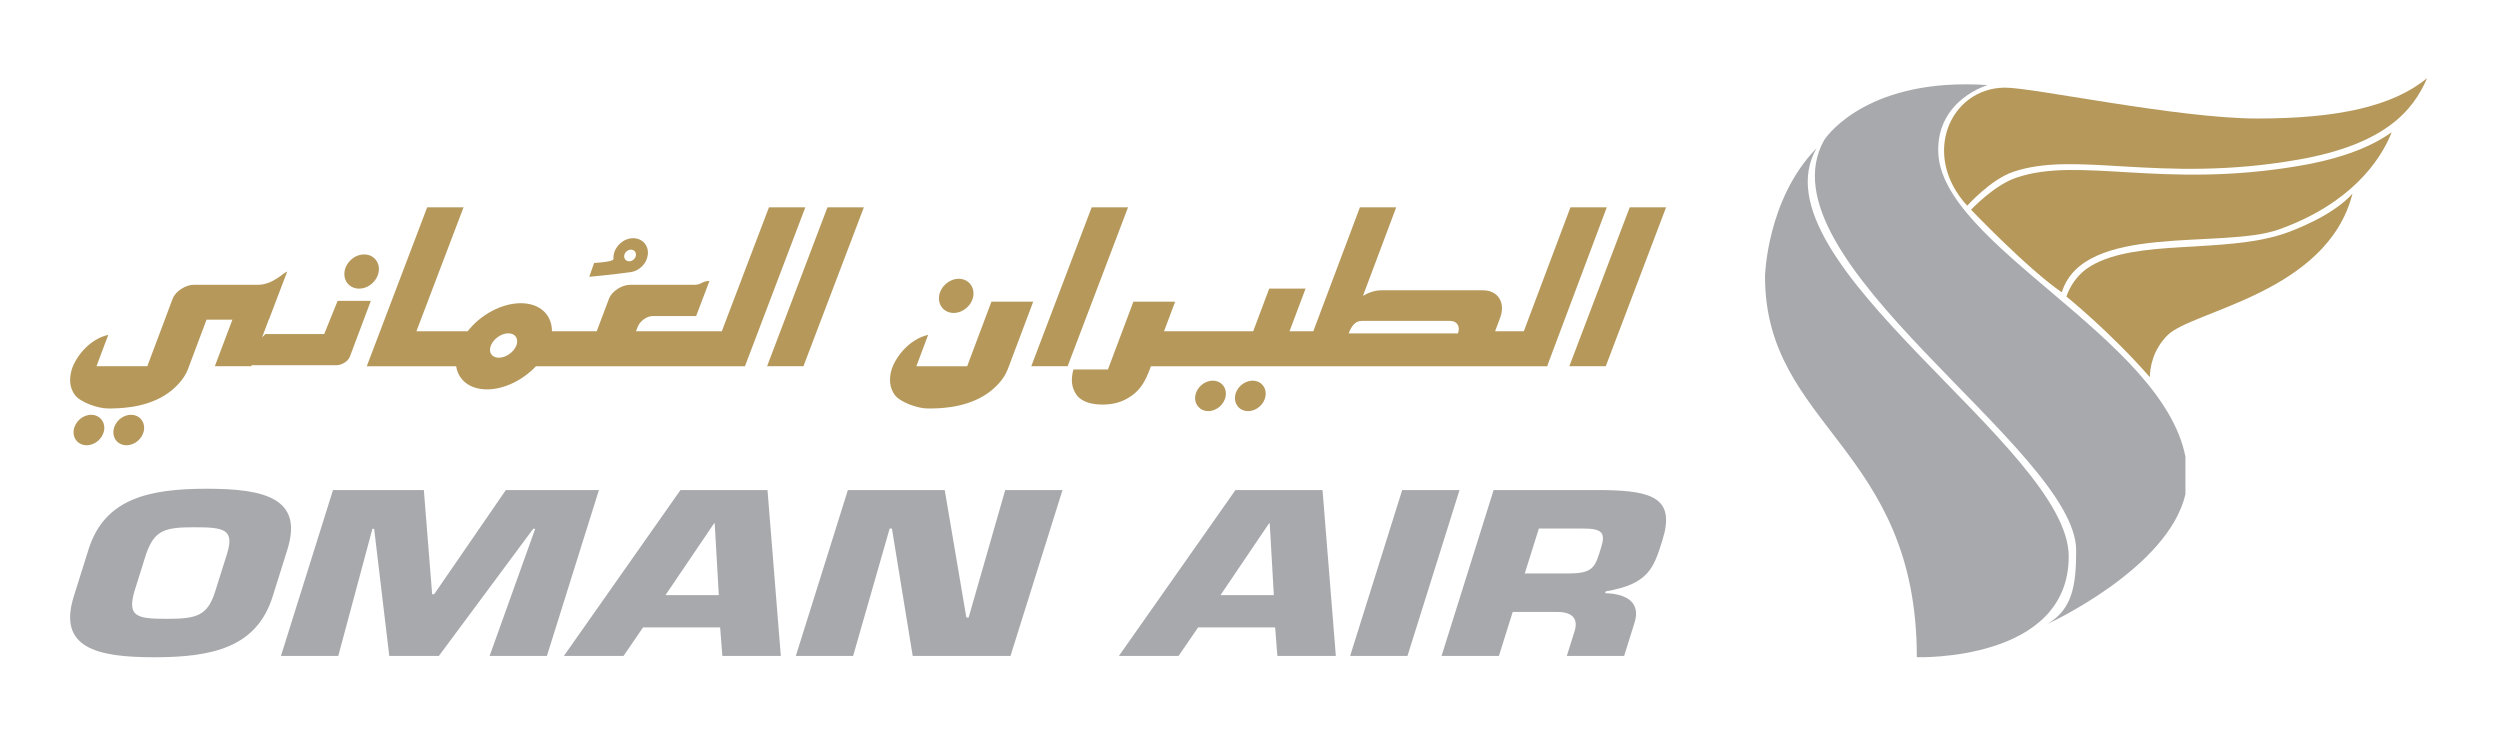 <svg width="309" height="92" viewBox="0 0 309 92" fill="none" xmlns="http://www.w3.org/2000/svg">
<mask id="mask0_4681_7698" style="mask-type:luminance" maskUnits="userSpaceOnUse" x="0" y="0" width="309" height="92">
<path d="M0 91.523H308.339V0H0V91.523Z" fill="white"/>
</mask>
<g mask="url(#mask0_4681_7698)">
<path d="M218.155 34.151C218.155 52.782 236.92 55.277 236.92 81.232C236.92 81.232 255.695 81.838 255.695 68.768C255.695 55.277 216.464 32.39 224.529 18.314C218.369 24.622 218.155 34.151 218.155 34.151Z" fill="#A7A9AC"/>
<path d="M225.483 17.287C217.115 32.084 256.614 55.57 256.614 68.031C256.614 72.312 256.173 75.279 253.06 77.127C253.06 77.127 268.019 70.28 270.121 61.067V56.454C267.24 41.689 239.843 30.278 239.565 18.755C239.405 12.298 245.681 10.514 245.681 10.514C244.779 10.453 243.876 10.422 242.972 10.422C229.835 10.419 225.483 17.287 225.483 17.287Z" fill="#A7A9AC"/>
<path d="M279.015 14.649C269.192 14.649 251.152 10.792 247.77 10.83C241.019 10.916 237.395 19.15 243.147 25.426C243.147 25.426 246.038 22.194 248.804 21.25C252.645 19.929 257.098 20.254 262.64 20.58C268.417 20.915 275.388 21.256 284.084 19.728C294.686 17.868 298.249 13.733 299.988 9.656C295.735 13.178 288.841 14.649 279.015 14.649Z" fill="#B5985A"/>
<path d="M284.477 20.445C275.777 21.973 268.813 21.635 263.032 21.297C257.488 20.971 253.034 20.649 249.193 21.97C246.424 22.911 243.623 25.922 243.623 25.922C243.623 25.922 250.635 33.254 254.837 36.131C257.542 27.438 274.667 30.861 281.667 28.36C290.488 25.211 294.192 19.912 295.592 16.403L295.551 16.387C293.123 18.1 289.633 19.539 284.477 20.445Z" fill="#B5985A"/>
<path d="M282.129 28.941C274.591 31.356 264.165 29.515 258.464 32.855C256.087 34.243 255.414 36.655 255.414 36.655C255.414 36.655 260.77 40.968 265.722 46.615C265.722 45.288 266.178 43.16 267.904 41.434C270.966 38.371 287.655 36.246 290.768 23.926C288.401 26.634 283.459 28.513 282.129 28.941Z" fill="#B5985A"/>
<path d="M198.472 45.266L205.928 25.625H201.435L193.969 45.266H198.472ZM131.959 45.266L139.425 25.625H134.932L127.465 45.266H131.959ZM99.306 45.266L106.773 25.625H102.274L94.813 45.266H99.306ZM194.108 25.626L188.343 40.944H184.793L185.409 39.297C186.118 37.409 185.17 35.879 183.273 35.879H170.77C169.998 35.879 169.196 36.133 168.463 36.563L172.57 25.626H168.086L162.326 40.944H159.383L161.368 35.674H156.875L154.895 40.944H143.874L145.248 37.287H140.089L136.941 45.667L132.682 45.663C132.315 46.919 132.457 47.985 133.083 48.836C133.719 49.687 134.96 50.005 136.261 50.005C137.508 50.005 138.72 49.745 139.908 48.885C141.092 48.029 141.625 46.919 142.104 45.667L142.255 45.267H191.272V45.135L198.596 25.626H194.108ZM180.202 41.209H166.698C167.02 40.358 167.465 39.663 168.311 39.663H179.239C180.09 39.663 180.525 40.358 180.202 41.209ZM114.717 41.389C112.262 41.952 110.654 44.26 110.204 45.663C109.837 46.919 109.979 47.985 110.61 48.836C111.24 49.687 113.382 50.489 114.673 50.489C115.929 50.489 119.039 50.489 121.655 48.885C122.897 48.122 124.085 46.919 124.545 45.667L124.701 45.267L126.329 40.944L127.703 37.287H122.54L119.543 45.267H113.265L114.717 41.389ZM99.537 25.626H95.044L89.216 40.944H78.606L78.796 40.45C79.08 39.683 79.936 39.062 80.698 39.062H86.042L87.69 34.725C86.781 34.725 86.732 35.204 85.788 35.204H77.848C76.904 35.204 75.628 35.972 75.276 36.91L73.755 40.944H68.221C68.225 38.92 66.759 37.478 64.368 37.478C61.982 37.478 59.38 38.92 57.801 40.944H51.469L57.293 25.626H52.799L45.333 45.267H56.383C56.647 46.963 58.041 48.127 60.192 48.127C62.334 48.127 64.646 46.963 66.245 45.267H92.076L99.537 25.626ZM63.82 42.71C63.487 43.541 62.524 44.215 61.649 44.215C60.784 44.215 60.339 43.541 60.671 42.71C60.999 41.878 61.962 41.199 62.832 41.199C63.703 41.199 64.143 41.878 63.82 42.71ZM41.731 37.187L40.073 41.289H32.798L32.392 41.709L33.213 39.514H33.233L35.497 33.569C35.066 33.657 33.751 35.202 31.859 35.202H23.924C22.985 35.202 21.704 35.969 21.347 36.908L21.2 37.289L20.418 39.382L19.283 42.404L18.208 45.264H11.925L13.382 41.387C10.918 41.949 9.314 44.257 8.869 45.66C8.502 46.922 8.634 47.983 9.27 48.834C9.901 49.684 12.047 50.486 13.333 50.486C14.59 50.486 17.699 50.486 20.32 48.887C21.557 48.124 22.745 46.917 23.215 45.665L23.366 45.264L24.989 40.942L25.527 39.514H28.725L26.554 45.264H31.057L31.101 45.137H41.594C41.916 45.137 42.239 45.034 42.577 44.829C42.904 44.624 43.139 44.365 43.256 44.047L45.833 37.187H41.731ZM42.584 33.56C42.418 34.729 43.219 35.673 44.388 35.673C45.557 35.673 46.637 34.729 46.808 33.56C46.98 32.402 46.173 31.448 45.009 31.448C43.84 31.448 42.76 32.402 42.584 33.56ZM14.036 53.149C13.879 54.195 14.598 55.031 15.639 55.031C16.676 55.031 17.634 54.195 17.796 53.149C17.942 52.117 17.228 51.271 16.192 51.271C15.15 51.271 14.187 52.117 14.036 53.149ZM9.112 53.149C8.961 54.195 9.675 55.031 10.711 55.031C11.753 55.031 12.716 54.195 12.872 53.149C13.024 52.117 12.3 51.271 11.264 51.271C10.227 51.271 9.269 52.117 9.112 53.149Z" fill="#B5985A"/>
<path d="M152.663 48.93C152.506 49.967 153.225 50.812 154.262 50.812C155.303 50.812 156.271 49.967 156.418 48.93C156.574 47.894 155.856 47.052 154.819 47.052C153.782 47.052 152.814 47.894 152.663 48.93ZM147.734 48.93C147.588 49.967 148.311 50.812 149.343 50.812C150.384 50.812 151.343 49.967 151.499 48.93C151.651 47.894 150.932 47.052 149.895 47.052C148.854 47.052 147.896 47.894 147.734 48.93ZM116.077 36.567C115.906 37.735 116.713 38.679 117.877 38.679C119.04 38.679 120.126 37.735 120.302 36.567C120.468 35.408 119.661 34.459 118.502 34.459C117.334 34.459 116.253 35.408 116.077 36.567ZM78.264 29.442C77.096 29.442 76.015 30.385 75.844 31.549C75.82 31.708 75.814 31.868 75.824 32.028C75.824 32.38 73.433 32.503 73.433 32.503L72.832 34.214C72.832 34.214 75.805 33.935 77.829 33.651C77.917 33.642 78.005 33.632 78.088 33.612H78.098C79.081 33.407 79.917 32.561 80.059 31.549C80.235 30.385 79.428 29.442 78.264 29.442ZM78.597 31.574C78.543 31.974 78.166 32.297 77.77 32.297C77.374 32.297 77.096 31.974 77.154 31.574C77.213 31.182 77.589 30.855 77.986 30.855C78.382 30.855 78.655 31.182 78.597 31.574Z" fill="#B5985A"/>
<path d="M9.118 73.721L10.936 67.93C12.915 61.615 18.395 60.408 25.585 60.408C32.775 60.408 37.504 61.615 35.52 67.93L33.702 73.721C31.724 80.035 26.248 81.237 19.048 81.237C11.863 81.237 7.145 80.035 9.118 73.721ZM26.59 73.12L28.046 68.499C28.994 65.464 27.782 65.169 24.099 65.169C20.41 65.169 19.115 65.464 18.054 68.499L16.603 73.12C15.748 76.181 16.857 76.487 20.545 76.487C24.228 76.487 25.632 76.181 26.59 73.12ZM41.81 81.077H34.724L41.157 60.575H52.388L53.413 73.447H53.662L62.52 60.575H74.024L67.596 81.077H60.515L66.151 65.356H65.907L54.242 81.077H48.114L46.244 65.356H46.032L41.81 81.077ZM79.478 77.55L77.064 81.077H69.693L84.104 60.575H94.863L96.51 81.077H89.284L89.01 77.55H79.478ZM88.336 64.672H88.269L82.255 73.556H88.844L88.336 64.672ZM105.445 81.077H98.364L104.797 60.575H116.768L119.441 76.317H119.726L124.243 60.575H131.324L124.896 81.077H112.811L110.241 65.33H109.962L105.445 81.077ZM148.085 77.55L145.666 81.077H138.295L152.7 60.575H163.464L165.111 81.077H157.885L157.606 77.55H148.085ZM156.937 64.672H156.865L150.856 73.556H157.445L156.937 64.672ZM173.962 81.077H166.876L173.31 60.575H180.396L173.962 81.077ZM184.612 60.574H198.288C204.39 60.657 207.078 61.672 205.472 66.78C204.405 70.193 203.778 72.193 198.464 73.094L198.396 73.317C201.277 73.394 202.768 74.622 202.033 76.948L200.743 81.076H193.657L194.558 78.207C195.107 76.679 194.584 75.637 192.46 75.637H186.969L185.265 81.076H178.174L184.612 60.574ZM193.952 70.877C196.998 70.877 197.174 70.007 197.894 67.681C198.469 65.847 198.034 65.329 195.698 65.329H190.202L188.461 70.877H193.952Z" fill="#A7A9AC"/>
</g>
</svg>
